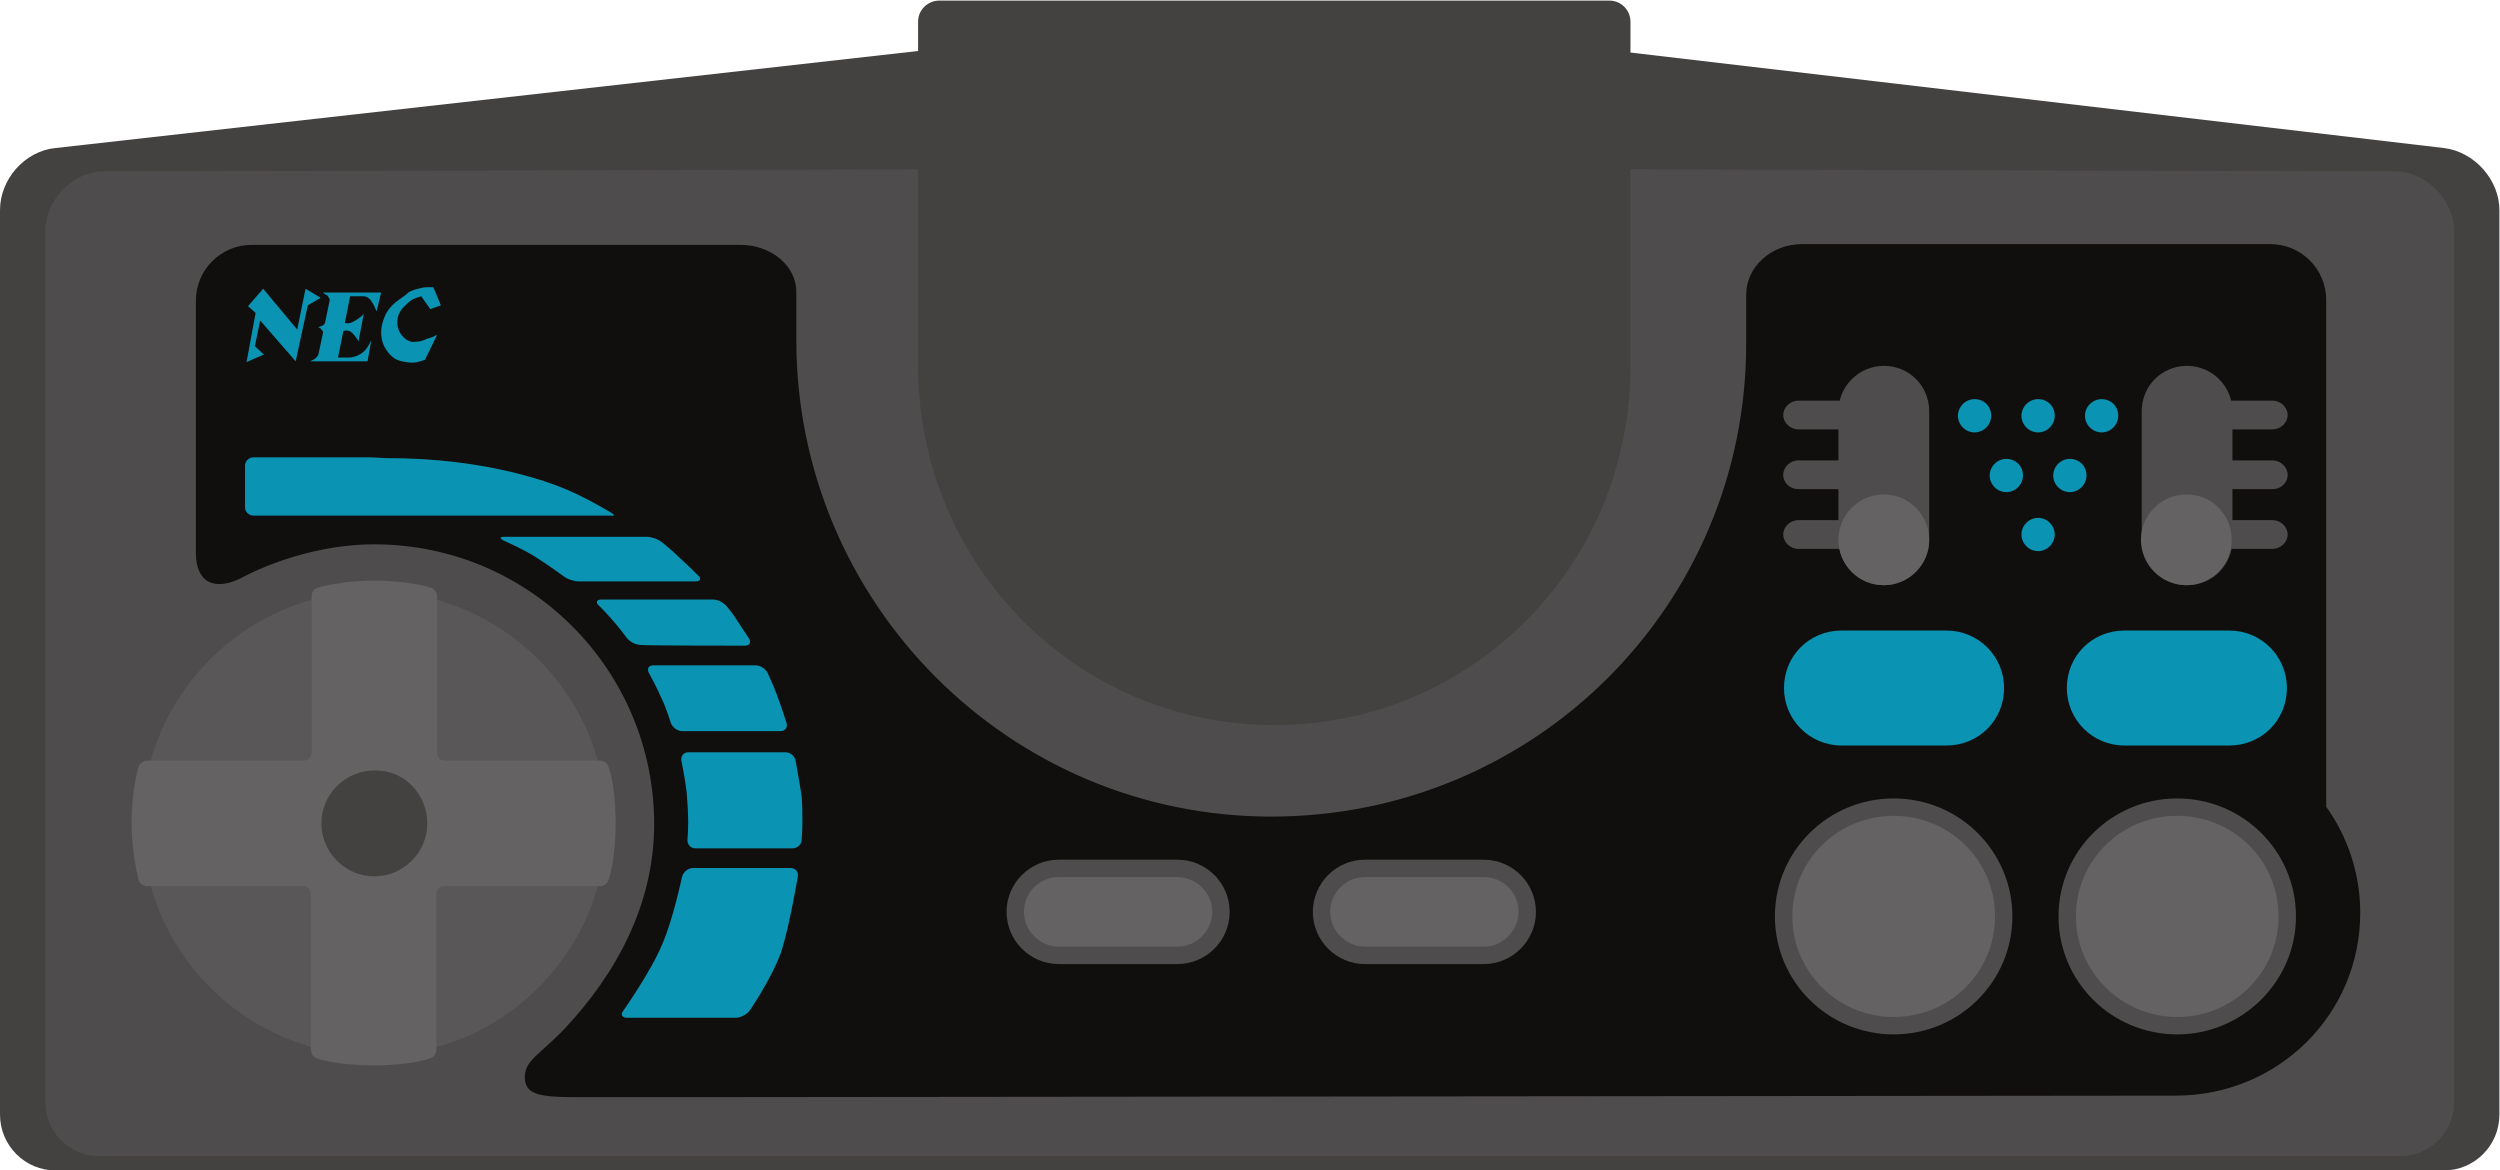 <svg enable-background="new 0 0 200 93.6" viewBox="0 0 200 93.6" xmlns="http://www.w3.org/2000/svg"><path d="m0 0h200v93.6h-200z" fill="none"/><g transform="matrix(.605 0 0 -.605 0 200)"><path d="m330.5 183.2c0-4.1-3.3-7.4-7.4-7.4h-315.7c-4.1 0-7.4 3.3-7.4 7.4v119.6c0 4.1 3.3 7.8 7.3 8.2l153.8 17.3c4 .5 10.6.4 14.7 0l147.4-17.3c4-.5 7.3-4.2 7.3-8.2z" fill="#444141"/><path d="m324.5 184.8c0-3.9-3.2-7.1-7.1-7.1h-304.3c-3.9 0-7.1 3.2-7.1 7.1v115.2c0 3.9 3.2 7.5 7.1 7.9l148.2.4c3.9.4 10.3.4 14.1 0l142-.4c3.9-.5 7.1-4 7.1-7.9z" fill="#4f4c4d"/><path d="m80.2 221.7c0-16.9-13.7-30.7-30.7-30.7-16.9 0-30.7 13.7-30.7 30.7 0 16.9 13.7 30.7 30.7 30.7 16.9 0 30.7-13.8 30.7-30.7" fill="#5a5758"/><path d="m90.9 185.5h-14.7c-5.1 0-6.8.4-6.8 2.7 0 2.2 2.1 3 5.4 6.5 6.7 7.2 11.7 16.3 11.7 26.9 0 20.4-16.5 37-37 37-9.7 0-17.5-4.4-17.5-4.4-3.5-1.8-6.1-.8-6.1 3.3v33.3c0 4.1 3.3 7.4 7.4 7.4h64.6c4.1 0 7.4-2.8 7.4-6.2v-6.4c0-34.7 28.1-63 62.8-63s62.8 27.8 62.8 62.5v6.5c0 3.7 3.3 6.7 7.4 6.7h61.9c4.1 0 7.4-3.3 7.4-7.4v-67c2.8-3.9 4.5-8.8 4.5-14 0-13.5-10.9-24.2-24.4-24.2z" fill="#110f0d"/><path d="m287.9 220.4c-6.1 0-11.1-4.9-11.1-11s5-11 11.1-11 11.1 4.9 11.1 11-5 11-11.1 11m0-26.6c-8.7 0-15.7 7-15.7 15.6s7 15.6 15.7 15.6 15.7-7 15.7-15.6-7.1-15.6-15.7-15.6" fill="#4f4c4d"/><path d="m287.9 196.1c7.4 0 13.4 5.9 13.4 13.3s-6 13.3-13.4 13.3-13.4-5.9-13.4-13.3c0-7.3 6-13.3 13.4-13.3" fill="#656263"/><path d="m196.2 203.1h-15.7c-3.8 0-6.9 3.1-6.9 6.9s3.1 6.9 6.9 6.9h15.7c3.8 0 6.9-3.1 6.9-6.9s-3.1-6.9-6.9-6.9" fill="#4f4c4d"/><path d="m196.2 205.4h-15.7c-2.5 0-4.6 2.1-4.6 4.6 0 2.6 2.1 4.6 4.6 4.6h15.7c2.6 0 4.6-2.1 4.6-4.6s-2.1-4.6-4.6-4.6" fill="#656263"/><path d="m155.7 203.1h-15.7c-3.8 0-6.9 3.1-6.9 6.9s3.1 6.9 6.9 6.9h15.7c3.8 0 6.9-3.1 6.9-6.9s-3.1-6.9-6.9-6.9" fill="#4f4c4d"/><path d="m155.7 205.4h-15.7c-2.5 0-4.6 2.1-4.6 4.6 0 2.6 2.1 4.6 4.6 4.6h15.7c2.5 0 4.6-2.1 4.6-4.6s-2.1-4.6-4.6-4.6" fill="#656263"/><path d="m52.3 290.6c-.6-.5-1.1-1.1-1.4-1.8s-.5-1.5-.5-2.1c0-.7.1-1.3.4-1.9s.7-1.1 1.2-1.5 1.1-.5 1.7-.6 1.1-.1 1.5 0 .7.2 1 .3l1.6 3.3c-.4-.2-.8-.4-1.3-.5-.4-.2-.9-.4-1.4-.4-.5-.1-1 0-1.4.3s-.8.7-1 1.3c-.2.5-.2 1.1-.1 1.6s.4 1 .8 1.4.8.8 1.2 1 .8.3 1.1.4l1.2-1.7 1.4.5-1 2.4c-.3 0-.5 0-.9 0-.3 0-.7-.1-1.1-.2s-.8-.2-1.3-.5c-.5-.5-1.1-.8-1.7-1.3m-9 .9c.1-.2.3-.4.3-.6l-.6-2.9c0-.2-.2-.4-.4-.5s-.4-.1-.5-.2c.2-.1.3-.1.4-.3.1-.1.3-.3.2-.5l-.6-2.8c-.1-.3-.3-.4-.5-.6-.2-.1-.4-.2-.6-.3h7.6l.5 2.8c-.3-.6-.6-1.2-1.1-1.6s-1.2-.7-1.9-.7h-1.4l.7 3.5c.2.1.5.1.8 0s.5-.4.7-.6c.2-.3.4-.5.5-.8l.7 3.7c-.2-.3-.5-.5-.8-.7s-.6-.4-.9-.5-.6-.1-.8 0l.7 3.5h1.1c.5 0 1 .1 1.4-.3.4-.3.7-1 1-1.7l.6 2.5h-7.7c.2-.2.4-.3.6-.4m-4-4.5-4.5 5.4-2-2.3 1-.9-1.2-6.5 2.3 1-1.2 1.1.7 3.4 4.7-5.4 1.6 7.4 1.7 1-2 1.2z" fill="#0a93b2"/><path d="m257.4 232c4.2 0 7.6 3.3 7.6 7.6 0 4.2-3.4 7.6-7.6 7.6h-13.9c-4.2 0-7.6-3.3-7.6-7.6 0-4.2 3.4-7.6 7.6-7.6z" fill="#0a93b2"/><g fill="#4f4c4d"><path d="m243.1 259.2c0-3.3 2.6-6 6-6 3.3 0 6 2.7 6 6v17c0 3.3-2.6 6-6 6-3.3 0-6-2.7-6-6z"/><path d="m237.8 277.6c-1.1 0-2-.9-2-1.9s.9-1.9 2-1.9h5.5c1.1 0 2 .9 2 1.9s-.9 1.9-2 1.9zm0-15.8c-1.1 0-2-.9-2-1.9s.9-1.9 2-1.9h5.5c1.1 0 2 .9 2 1.9s-.9 1.9-2 1.9zm0 7.9c-1.1 0-2-.9-2-1.9 0-1.1.9-1.9 2-1.9h5.5c1.1 0 2 .9 2 1.9 0 1.1-.9 1.9-2 1.9zm57.4-10.5c0-3.3-2.6-6-6-6-3.3 0-6 2.7-6 6v17c0 3.3 2.6 6 6 6 3.3 0 6-2.7 6-6z"/><path d="m300.5 277.6c1.1 0 2-.9 2-1.9s-.9-1.9-2-1.9h-5.5c-1.1 0-2 .9-2 1.9s.9 1.9 2 1.9zm0-15.8c1.1 0 2-.9 2-1.9s-.9-1.9-2-1.9h-5.5c-1.1 0-2 .9-2 1.9s.9 1.9 2 1.9zm0 7.9c1.1 0 2-.9 2-1.9 0-1.1-.9-1.9-2-1.9h-5.5c-1.1 0-2 .9-2 1.9 0 1.1.9 1.9 2 1.9z"/></g><path d="m294.8 232c4.2 0 7.6 3.3 7.6 7.6 0 4.2-3.4 7.6-7.6 7.6h-13.9c-4.2 0-7.6-3.3-7.6-7.6 0-4.2 3.4-7.6 7.6-7.6z" fill="#0a93b2"/><path d="m250.4 220.4c-6.1 0-11.1-4.9-11.1-11s5-11 11.1-11 11.1 4.9 11.1 11-5 11-11.1 11m0-26.6c-8.7 0-15.7 7-15.7 15.6s7 15.6 15.7 15.6 15.7-7 15.7-15.6-7-15.6-15.7-15.6" fill="#4f4c4d"/><path d="m250.4 196.1c7.4 0 13.4 5.9 13.4 13.3s-6 13.3-13.4 13.3-13.4-5.9-13.4-13.3c0-7.3 6-13.3 13.4-13.3" fill="#656263"/><path d="m124.2 330.5c-1.5 0-2.8-1.2-2.8-2.8v-45.5c0-26.2 20.9-47.5 47.1-47.5s47.1 21.2 47.1 47.4v45.6c0 1.5-1.2 2.8-2.8 2.8z" fill="#444141"/><path d="m57.8 251.7c0 .5-.4 1.1-.9 1.2 0 0-2.9.9-7.4.9-4.3 0-7.4-.9-7.4-.9-.5-.1-.9-.6-.9-1.2v-20.7c0-.5-.4-1-1-1h-20.7c-.5 0-1.1-.4-1.2-.9 0 0-.9-2.9-.9-7.4 0-3.8.9-7.4.9-7.4.1-.5.6-.9 1.2-.9h20.6c.5 0 1-.4 1-1v-20.6c0-.5.4-1.1.9-1.2 0 0 2.5-.9 7.4-.9 5 0 7.4.9 7.4.9.5.1.9.6.9 1.2v20.6c0 .5.4 1 1 1h20.6c.5 0 1.1.4 1.2.9 0 0 .9 2.5.9 7.4 0 5.2-.9 7.4-.9 7.4-.1.5-.6.9-1.2.9h-20.5c-.5 0-1 .4-1 1z" fill="#656263"/><path d="m56.5 221.7c0-3.9-3.2-7-7-7-3.9 0-7 3.2-7 7 0 3.9 3.2 7 7 7 3.9.1 7-3.1 7-7" fill="#444141"/><path d="m88.7 235c.2-.6.9-1.1 1.5-1.1h13c.6 0 1 .5.8 1.1 0 0-.7 2.2-1.3 3.8-.5 1.3-1.2 2.8-1.2 2.8-.3.6-1 1-1.6 1h-13.5c-.6 0-.9-.4-.6-1 0 0 1-1.8 1.6-3.2.7-1.4 1.3-3.4 1.3-3.4m-6.3-38.1c-.4-.5-.1-.9.5-.9h14.4c.6 0 1.4.4 1.8.9 0 0 2.9 4.2 4.2 7.8 1.1 3.4 2.2 10 2.2 10 .1.6-.3 1.1-1 1.1h-12.9c-.6 0-1.2-.5-1.4-1.1 0 0-1.2-5.7-2.6-8.9-1.4-3.5-5.2-8.9-5.2-8.9m22.8 33.1c-.1.6-.7 1.1-1.3 1.1h-12.9c-.6 0-1-.5-.9-1.1 0 0 .5-2.4.7-4.2.1-1.3.2-2.6.2-4 0-1.1-.1-2.3-.1-2.3 0-.6.4-1.1 1.1-1.1h12.8c.6 0 1.2.5 1.2 1.1 0 0 .1 1.2.1 2.3 0 1.2 0 2.3-.1 3.5-.3 2-.8 4.7-.8 4.7m-17.7 28.9c-.5.4-1.4.7-2 .7h-18.8c-.6 0-.7-.2-.1-.5 0 0 2.5-1.1 4.1-2.1s3.8-2.6 3.8-2.6c.5-.4 1.4-.7 2-.7h15.5c.6 0 .8.4.3.8 0 0-1.2 1.2-2.3 2.2-1.1 1.1-2.5 2.2-2.5 2.2m11-13.7c.6 0 .9.4.5 1 0 0-.9 1.4-1.7 2.6-.6.9-1.2 1.6-1.2 1.6-.4.5-1.2.9-1.8.9h-14.8c-.6 0-.8-.4-.3-.8 0 0 .9-.9 1.6-1.7 1-1.1 2.1-2.6 2.1-2.6.4-.5 1.2-.9 1.8-.9 0-.1 13.8-.1 13.8-.1zm-17.7 17.6c-4.3 2.5-7 3.8-12.5 5.2-5.2 1.3-10.9 2-17.1 2-.6 0-1.6.1-2.3.1h-15.4c-.6 0-1.1-.5-1.1-1.1v-5.5c0-.6.5-1.1 1.1-1.1h47.2c.6-.1.6.1.1.4m182.5 12.8c0-1.2-1-2.2-2.2-2.2s-2.2 1-2.2 2.2 1 2.2 2.2 2.2 2.2-.9 2.2-2.2" fill="#0a93b2"/><path d="m255.1 259.2c0-3.3-2.7-6-6-6s-6 2.7-6 6 2.7 6 6 6 6-2.7 6-6m40 0c0-3.3-2.7-6-6-6s-6 2.7-6 6 2.7 6 6 6c3.4 0 6-2.7 6-6" fill="#656263"/><path d="m271.7 275.6c0-1.2-1-2.2-2.2-2.2s-2.2 1-2.2 2.2 1 2.2 2.2 2.2 2.2-.9 2.2-2.2m8.4 0c0-1.2-1-2.2-2.2-2.2s-2.2 1-2.2 2.2 1 2.2 2.2 2.2 2.2-.9 2.2-2.2m-12.6-7.9c0-1.2-1-2.2-2.2-2.2s-2.2 1-2.2 2.2 1 2.2 2.2 2.2 2.2-.9 2.2-2.2m8.4 0c0-1.2-1-2.2-2.2-2.2s-2.2 1-2.2 2.2 1 2.2 2.2 2.2 2.2-.9 2.2-2.2m-4.2-7.8c0-1.2-1-2.2-2.2-2.2s-2.2 1-2.2 2.2 1 2.2 2.2 2.2 2.2-1 2.2-2.2" fill="#0a93b2"/></g></svg>